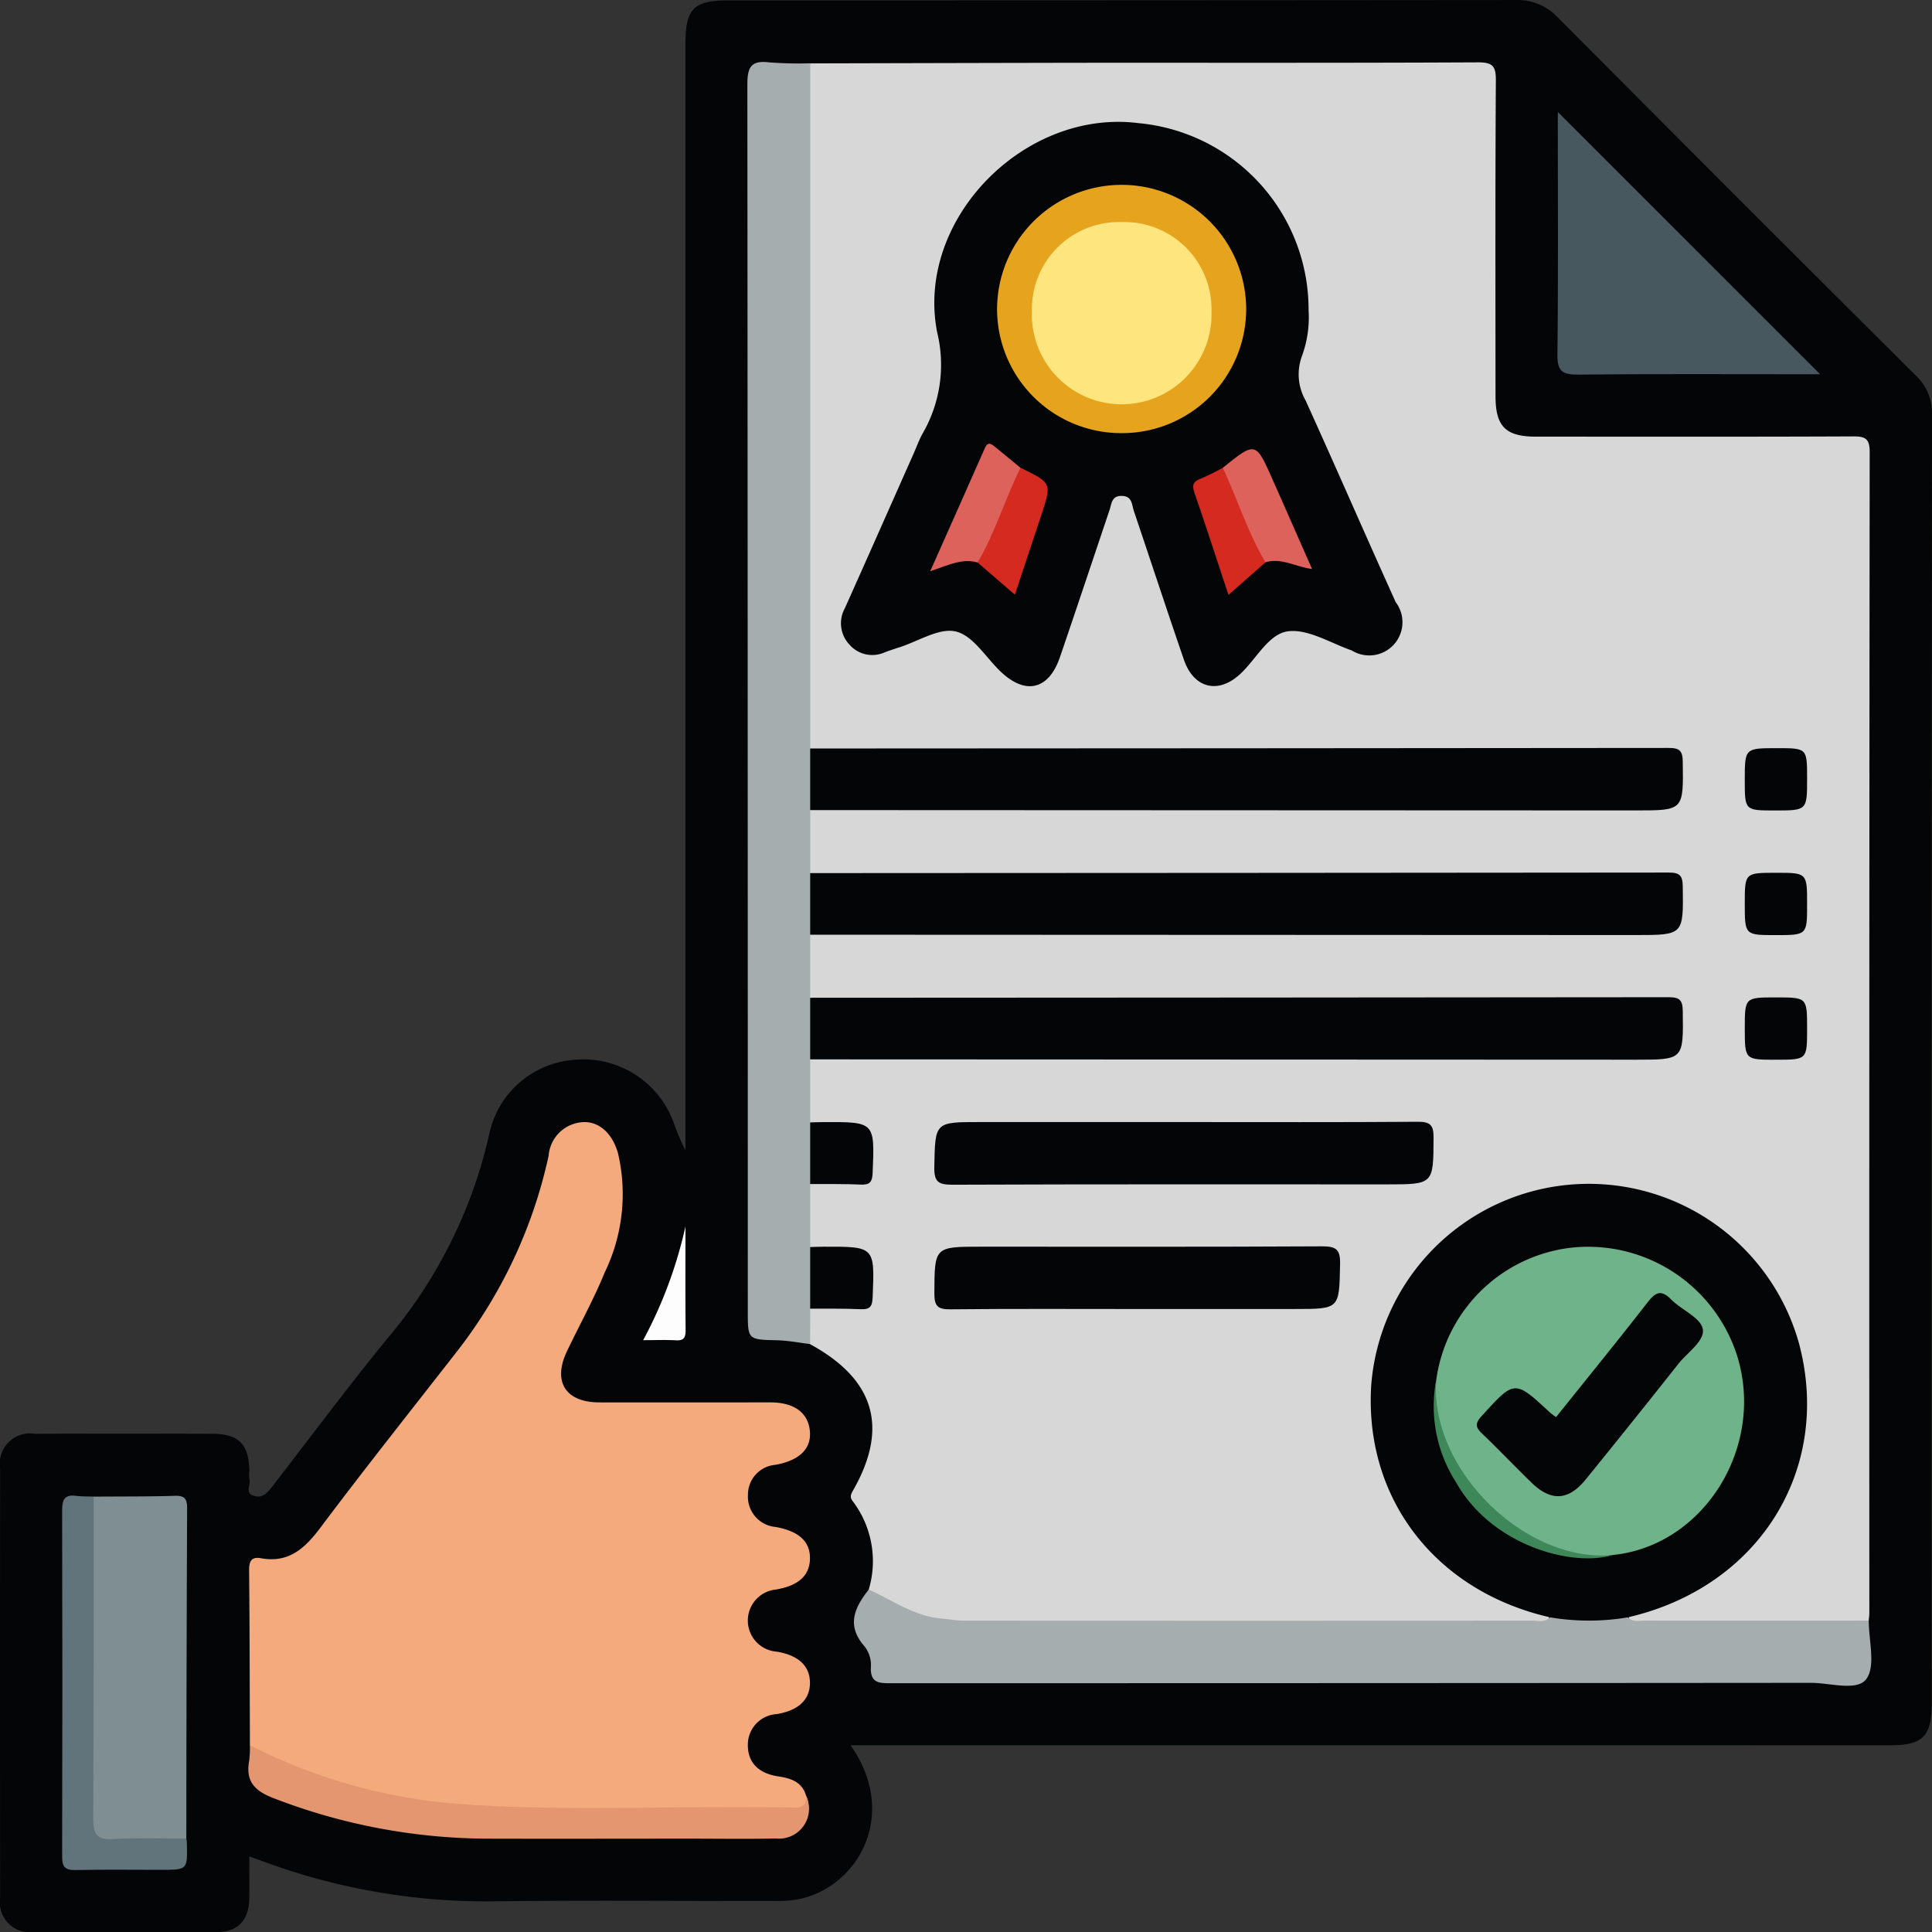 <svg id="Grupo_876490" data-name="Grupo 876490" xmlns="http://www.w3.org/2000/svg" xmlns:xlink="http://www.w3.org/1999/xlink" width="115.204" height="115.222" viewBox="0 0 115.204 115.222">
  <rect x="0" y="0" width="115.204" height="115.222" fill="#333333" stroke="none"/>
  <defs>
    <clipPath id="clip-path">
      <rect id="Rectángulo_325000" data-name="Rectángulo 325000" width="115.204" height="115.222" fill="none"/>
    </clipPath>
  </defs>
  <g id="Grupo_876489" data-name="Grupo 876489" clip-path="url(#clip-path)">
    <path id="Trazado_614893" data-name="Trazado 614893" d="M50.716,104.069c2.878,4.071.521,8.372-3.01,9.162a6.906,6.906,0,0,1-1.493.123c-5.571.009-11.144-.047-16.716.021a38.258,38.258,0,0,1-13.931-2.428c-.174-.065-.352-.124-.7-.247,0,.9.009,1.684,0,2.472-.021,1.335-.667,2.032-1.961,2.038q-5.456.025-10.912,0A1.785,1.785,0,0,1,.006,113.2q-.011-12.829,0-25.658a1.8,1.8,0,0,1,2.069-2.046q5.281-.016,10.564,0c1.61,0,2.216.621,2.226,2.245a1.809,1.809,0,0,0,.006.462c.092.332-.285.815.256.99s.843-.206,1.135-.587c2.269-2.934,4.485-5.914,6.832-8.786a28.5,28.5,0,0,0,6.076-12.182A5.6,5.6,0,0,1,34.2,63.2a5.725,5.725,0,0,1,5.95,3.69,13.534,13.534,0,0,0,.723,1.7V2.622c0-2.107.488-2.6,2.566-2.6q23.448,0,46.9-.021a3.3,3.3,0,0,1,2.555,1.041q10.642,10.7,21.34,21.347a3.052,3.052,0,0,1,.971,2.349q-.032,38.427-.017,76.856c0,1.934-.538,2.475-2.463,2.475H50.716" transform="translate(0 0)" fill="#040506"/>
    <path id="Trazado_614894" data-name="Trazado 614894" d="M35.513,93.514a5.908,5.908,0,0,0-.947-5.249c-.218-.274-.109-.447.036-.7,2.108-3.724,1.25-6.584-2.587-8.675a1.984,1.984,0,0,1-.108-2.084c.712-.561,1.552-.3,2.34-.352,1.065-.074,1.14-.153,1.138-1.513S35.3,73.5,34.247,73.42c-.788-.059-1.629.208-2.343-.358a6.142,6.142,0,0,1-.023-3.65c.684-.617,1.526-.341,2.305-.391,1.1-.073,1.19-.153,1.2-1.447.009-1.423-.073-1.513-1.173-1.588-.781-.053-1.62.215-2.319-.371a5.55,5.55,0,0,1,.083-3.756,3.424,3.424,0,0,1,2.032-.3q23.5-.011,47.012-.006c.386,0,.773.006,1.161,0,1.337-.032,1.469-.167,1.473-1.469,0-1.364-.123-1.491-1.676-1.493q-18.865-.007-37.726,0c-3.483,0-6.966,0-10.447,0A3.116,3.116,0,0,1,32,58.3a5.021,5.021,0,0,1-.039-3.853,3.5,3.5,0,0,1,2.142-.314q23.455-.014,46.906-.008c.426,0,.852.011,1.278,0,1.2-.041,1.34-.176,1.37-1.338.038-1.47-.1-1.62-1.666-1.62q-16.953-.009-33.9,0-7.141,0-14.281,0A3.1,3.1,0,0,1,32,50.863a5.015,5.015,0,0,1-.041-3.853A3.512,3.512,0,0,1,34.1,46.7q23.436-.014,46.873-.006c.386,0,.773,0,1.159,0,1.4-.029,1.534-.167,1.522-1.535-.011-1.316-.132-1.426-1.743-1.426q-23.9-.007-47.8-.009a3.578,3.578,0,0,1-2.145-.308,2.59,2.59,0,0,1-.324-1.675q-.011-18.79,0-37.578a2.13,2.13,0,0,1,.379-1.646q7.836-.02,15.673-.036c8.049-.006,16.1.015,24.151-.026.885,0,1.067.233,1.061,1.084-.039,6.27-.023,12.54-.02,18.812,0,1.82.6,2.423,2.425,2.423,6.308,0,12.617.014,18.925-.015.743,0,.961.17.961.943q-.034,34.6-.02,69.208c0,.153-.024.308-.036.461a1.668,1.668,0,0,1-1.3.368q-5.9.023-11.8,0a2.212,2.212,0,0,1-1.119-.224c-.346-.843.443-.727.793-.832A14.2,14.2,0,0,0,86.611,92.1a12.775,12.775,0,0,0,2.142-17.169A12.7,12.7,0,1,0,68.4,90.108a13.4,13.4,0,0,0,6.716,4.541c.379.118,1.108-.017.938.806a2.646,2.646,0,0,1-1.575.279q-16.541.009-33.079,0a9.578,9.578,0,0,1-4.871-1.316,2.058,2.058,0,0,1-1.018-.908" transform="translate(16.291 1.263)" fill="#d8d7d7"/>
    <path id="Trazado_614895" data-name="Trazado 614895" d="M9.849,81.3c-.012-3.48-.014-6.961-.048-10.441,0-.55.153-.806.712-.706,1.652.3,2.613-.588,3.542-1.825,2.62-3.492,5.339-6.911,8.024-10.356a28.986,28.986,0,0,0,5.582-11.82,2.171,2.171,0,0,1,1.925-1.993c.99-.12,1.851.579,2.21,1.834a10.7,10.7,0,0,1-.787,7.111c-.652,1.6-1.5,3.125-2.246,4.688-.875,1.822-.106,3.062,1.91,3.068,3.4.008,6.808,0,10.211,0,1.422,0,2.251.614,2.355,1.707.1,1.053-.618,1.757-2.057,2.016a1.784,1.784,0,0,0-1.635,1.8,1.811,1.811,0,0,0,1.646,1.905c1.4.249,2.078.881,2.051,1.907-.026,1-.684,1.591-2.02,1.822a1.86,1.86,0,0,0,.044,3.707c1.294.214,1.978.858,1.976,1.863s-.691,1.646-1.981,1.86a1.824,1.824,0,0,0-1.722,1.837c-.009,1.034.617,1.694,1.8,1.875.756.115,1.437.32,1.676,1.167.286.6-.021.862-.565.975a6.857,6.857,0,0,1-1.388.067c-5.458,0-10.915.059-16.371-.015A35.115,35.115,0,0,1,11.078,82.3a2.057,2.057,0,0,1-1.229-1" transform="translate(5.053 22.764)" fill="#f5aa7d"/>
    <path id="Trazado_614896" data-name="Trazado 614896" d="M33.151,54.482v3.757a4.386,4.386,0,0,1,0,3.675V65.67a4.386,4.386,0,0,1,0,3.675V73.1a4.386,4.386,0,0,1,0,3.675q0,1.057-.006,2.113c-.649-.077-1.3-.208-1.946-.224-1.769-.044-1.769-.024-1.769-1.744q0-36.579-.026-73.156c0-1.055.253-1.432,1.316-1.3a23.658,23.658,0,0,0,2.434.053q0,20.431,0,40.859a4.386,4.386,0,0,1,0,3.675v3.757a4.386,4.386,0,0,1,0,3.675" transform="translate(15.161 1.257)" fill="#a6adae"/>
    <path id="Trazado_614897" data-name="Trazado 614897" d="M79.756,64.2c.28.3.647.192.981.192q6.686.007,13.374,0c-.006,1.193.426,2.708-.147,3.486-.546.743-2.161.226-3.3.227q-27.376.023-54.754.021c-.749,0-1.367.053-1.3-1.008a1.8,1.8,0,0,0-.383-1.191c-1.1-1.247-.591-2.317.256-3.387,1.428.647,2.731,1.607,4.366,1.734.421.032.841.12,1.261.12q16.944.011,33.889,0c.371,0,.781.129,1.1-.191.7-.529,1.482-.13,2.213-.117.811.015,1.658-.409,2.443.117" transform="translate(17.323 32.242)" fill="#a6adae"/>
    <path id="Trazado_614898" data-name="Trazado 614898" d="M61.3,4.406,76.939,20.044h-.975c-4.482,0-8.963-.024-13.443.021-.926.009-1.259-.179-1.246-1.187.056-4.559.024-9.118.024-13.677Z" transform="translate(31.593 2.272)" fill="#48585f"/>
    <path id="Trazado_614899" data-name="Trazado 614899" d="M3.817,58.9c1.622-.012,3.245,0,4.865-.049.573-.015.711.2.709.737q-.041,9.853-.047,19.7c-.862.65-1.864.359-2.8.37-3.107.038-3.108.015-3.108-3.122q0-7.882.006-15.762A2.486,2.486,0,0,1,3.817,58.9" transform="translate(1.766 30.343)" fill="#7e8e92"/>
    <path id="Trazado_614900" data-name="Trazado 614900" d="M9.864,68.665a32.912,32.912,0,0,0,12.352,3.49c6.672.5,13.352.082,20.029.229.512.012.829-.121.79-.7a1.788,1.788,0,0,1-1.813,2.54c-1.7.039-3.4.011-5.1.011-4.059,0-8.116.012-12.175,0a35.72,35.72,0,0,1-12.652-2.407c-1.15-.436-1.7-1.008-1.473-2.239a6.47,6.47,0,0,0,.044-.925" transform="translate(5.037 35.403)" fill="#e49671"/>
    <path id="Trazado_614901" data-name="Trazado 614901" d="M4.323,58.9c0,6.409.009,12.819-.026,19.23,0,.884.2,1.244,1.153,1.191,1.463-.082,2.933-.026,4.4-.029.011.076.027.153.03.23.047,1.635.047,1.635-1.537,1.635-1.7,0-3.406-.023-5.109.012-.609.012-.791-.185-.79-.791q.027-10.335,0-20.668c0-.641.158-.943.837-.853.343.044.694.03,1.041.042" transform="translate(1.261 30.34)" fill="#61747b"/>
    <path id="Trazado_614902" data-name="Trazado 614902" d="M27.827,48.255c0,2.064-.011,4.128.009,6.193,0,.443-.118.621-.582.594-.6-.035-1.2-.008-1.951-.008a26.244,26.244,0,0,0,2.523-6.779" transform="translate(13.047 24.88)" fill="#fdfdfd"/>
    <path id="Trazado_614903" data-name="Trazado 614903" d="M60.967,16.027a6.688,6.688,0,0,1-.4,2.745,3.143,3.143,0,0,0,.221,2.633c1.816,4,3.566,8.027,5.374,12.029a1.98,1.98,0,0,1-2.619,2.881c-1.272-.443-2.617-1.3-3.816-1.141-1.17.161-1.9,1.7-2.871,2.575-1.3,1.179-2.739.818-3.324-.885-1.015-2.951-1.988-5.917-2.986-8.874-.126-.374-.086-.871-.708-.891s-.614.467-.741.847c-.985,2.921-1.958,5.847-2.955,8.763-.674,1.975-2.079,2.286-3.581.824-.856-.834-1.62-2.111-2.624-2.348s-2.239.584-3.374.943c-.294.094-.587.191-.874.3a1.805,1.805,0,0,1-2.116-.48,1.851,1.851,0,0,1-.256-2.155c1.37-3.058,2.724-6.125,4.085-9.186.188-.423.343-.864.57-1.264a8.169,8.169,0,0,0,.847-6C37.508,10.613,44.031,4,50.838,4.872A11.163,11.163,0,0,1,60.967,16.027" transform="translate(17.063 2.472)" fill="#040506"/>
    <path id="Trazado_614904" data-name="Trazado 614904" d="M69.272,72.426a13.877,13.877,0,0,1-4.656,0C57.8,70.868,53.548,65.36,53.957,58.617a13.013,13.013,0,0,1,25.517-2.5c1.982,7.5-2.4,14.509-10.2,16.308" transform="translate(27.806 24.013)" fill="#040506"/>
    <path id="Trazado_614905" data-name="Trazado 614905" d="M31.876,33.136V29.46q25.6-.009,51.191-.033c.649,0,.832.165.84.826.039,2.9.062,2.9-2.813,2.9l-49.218-.02" transform="translate(16.435 15.172)" fill="#040506"/>
    <path id="Trazado_614906" data-name="Trazado 614906" d="M31.876,38.039V34.363q25.6-.009,51.191-.033c.649,0,.832.165.84.826.039,2.9.062,2.9-2.813,2.9l-49.218-.02" transform="translate(16.435 17.7)" fill="#040506"/>
    <path id="Trazado_614907" data-name="Trazado 614907" d="M31.876,42.943V39.267q25.6-.009,51.191-.033c.649,0,.832.165.84.826.039,2.9.062,2.9-2.813,2.9l-49.218-.02" transform="translate(16.435 20.229)" fill="#040506"/>
    <path id="Trazado_614908" data-name="Trazado 614908" d="M51.641,44.152c4.642,0,9.283.017,13.925-.017.74-.006.968.164.964.94-.015,2.793.018,2.793-2.808,2.793-8.627,0-17.252-.014-25.879.02-.847,0-1.1-.17-1.084-1.059.055-2.675.011-2.677,2.7-2.677Z" transform="translate(18.953 22.756)" fill="#040506"/>
    <path id="Trazado_614909" data-name="Trazado 614909" d="M48.861,52.773c-3.713,0-7.426-.021-11.138.018-.747.008-.965-.176-.961-.946.015-2.789-.017-2.789,2.811-2.789,6.769,0,13.537.017,20.3-.021.855,0,1.1.182,1.081,1.065-.053,2.67-.009,2.672-2.7,2.672Z" transform="translate(18.954 25.283)" fill="#040506"/>
    <path id="Trazado_614910" data-name="Trazado 614910" d="M31.876,47.842V44.167c.27-.006.54-.018.809-.02,3.055-.009,3.039-.009,2.916,3.016-.023.55-.158.737-.715.711-1-.047-2.007-.026-3.01-.032" transform="translate(16.435 22.762)" fill="#040506"/>
    <path id="Trazado_614911" data-name="Trazado 614911" d="M70.495,42.958c-1.848,0-1.848,0-1.848-1.867,0-1.849,0-1.849,1.867-1.849,1.848,0,1.848,0,1.848,1.867,0,1.849,0,1.849-1.867,1.849" transform="translate(35.394 20.233)" fill="#040506"/>
    <path id="Trazado_614912" data-name="Trazado 614912" d="M70.436,33.151c-1.79,0-1.79,0-1.79-1.811,0-1.905,0-1.905,1.926-1.905,1.79,0,1.79,0,1.79,1.811,0,1.905,0,1.905-1.926,1.905" transform="translate(35.394 15.177)" fill="#040506"/>
    <path id="Trazado_614913" data-name="Trazado 614913" d="M31.876,52.745V49.07c.27-.006.54-.018.809-.02,3.055-.009,3.039-.009,2.916,3.016-.023.55-.158.737-.715.711-1-.047-2.007-.026-3.01-.032" transform="translate(16.435 25.29)" fill="#040506"/>
    <path id="Trazado_614914" data-name="Trazado 614914" d="M72.362,36.214c0,1.841,0,1.841-1.875,1.841-1.841,0-1.841,0-1.841-1.876,0-1.84,0-1.84,1.875-1.84,1.841,0,1.841,0,1.841,1.875" transform="translate(35.394 17.705)" fill="#040506"/>
    <path id="Trazado_614915" data-name="Trazado 614915" d="M46.6,22.077A7.4,7.4,0,0,1,39.229,14.7a7.427,7.427,0,0,1,14.854,0A7.4,7.4,0,0,1,46.6,22.077" transform="translate(20.226 3.75)" fill="#e6a41e"/>
    <path id="Trazado_614916" data-name="Trazado 614916" d="M48.133,18.782c1.955-1.575,1.958-1.576,2.969.7.773,1.738,1.537,3.483,2.354,5.333-1-.135-1.841-.684-2.777-.4-.368-.009-.529-.288-.656-.559-.684-1.446-1.306-2.919-1.9-4.4a.91.91,0,0,1,.011-.671" transform="translate(24.781 9.114)" fill="#dd625b"/>
    <path id="Trazado_614917" data-name="Trazado 614917" d="M39.425,24.538c-.912-.262-1.732.153-2.828.524,1.158-2.6,2.214-4.968,3.257-7.337.18-.408.376-.274.609-.082q.757.625,1.519,1.247c.132.859-.4,1.519-.681,2.255-.321.856-.727,1.678-1.075,2.523-.153.373-.279.817-.8.868" transform="translate(18.869 9.002)" fill="#dd625b"/>
    <path id="Trazado_614918" data-name="Trazado 614918" d="M38.463,24.051c1.055-1.79,1.638-3.794,2.557-5.647,1.876.915,1.875.914,1.231,2.848-.518,1.549-1.029,3.1-1.566,4.72l-2.222-1.92" transform="translate(19.831 9.489)" fill="#d42a1f"/>
    <path id="Trazado_614919" data-name="Trazado 614919" d="M48.709,18.406c.878,1.866,1.485,3.851,2.546,5.633l-2.207,1.945c-.685-2.066-1.329-4.057-2.011-6.037-.152-.44-.159-.7.336-.885a13.954,13.954,0,0,0,1.335-.656" transform="translate(24.205 9.49)" fill="#d42a1f"/>
    <path id="Trazado_614920" data-name="Trazado 614920" d="M56.542,56.921a9.188,9.188,0,0,1,8.34-7.837,9.334,9.334,0,0,1,9.591,6.476C76.16,61,72.485,66.889,67.058,67.438c-5.5.846-11.352-4.97-10.515-10.517" transform="translate(29.112 25.286)" fill="#6fb38b"/>
    <path id="Trazado_614921" data-name="Trazado 614921" d="M56.579,54.241c-.5,5.283,5.236,11.014,10.517,10.517-2.476.743-7.251-.6-9.344-4.33a8.4,8.4,0,0,1-1.173-6.187" transform="translate(29.075 27.967)" fill="#3e8759"/>
    <path id="Trazado_614922" data-name="Trazado 614922" d="M45.966,8.737a5.2,5.2,0,0,1,5.344,5.342A5.358,5.358,0,1,1,40.6,14.052a5.2,5.2,0,0,1,5.371-5.315" transform="translate(20.931 4.505)" fill="#ffe57d"/>
    <path id="Trazado_614923" data-name="Trazado 614923" d="M62.83,58.268c1.831-2.287,3.663-4.536,5.443-6.825.47-.6.8-.815,1.417-.188s1.752,1.078,1.885,1.757c.136.706-.915,1.4-1.46,2.088Q67.38,58.558,64.6,61.982c-1.025,1.27-2.067,1.332-3.234.2-1-.971-1.96-1.981-2.966-2.945-.4-.379-.39-.612-.011-1.028,1.969-2.164,1.955-2.176,4.063-.223a4.625,4.625,0,0,0,.374.282" transform="translate(29.96 26.231)" fill="#040506"/>
  </g>
</svg>
